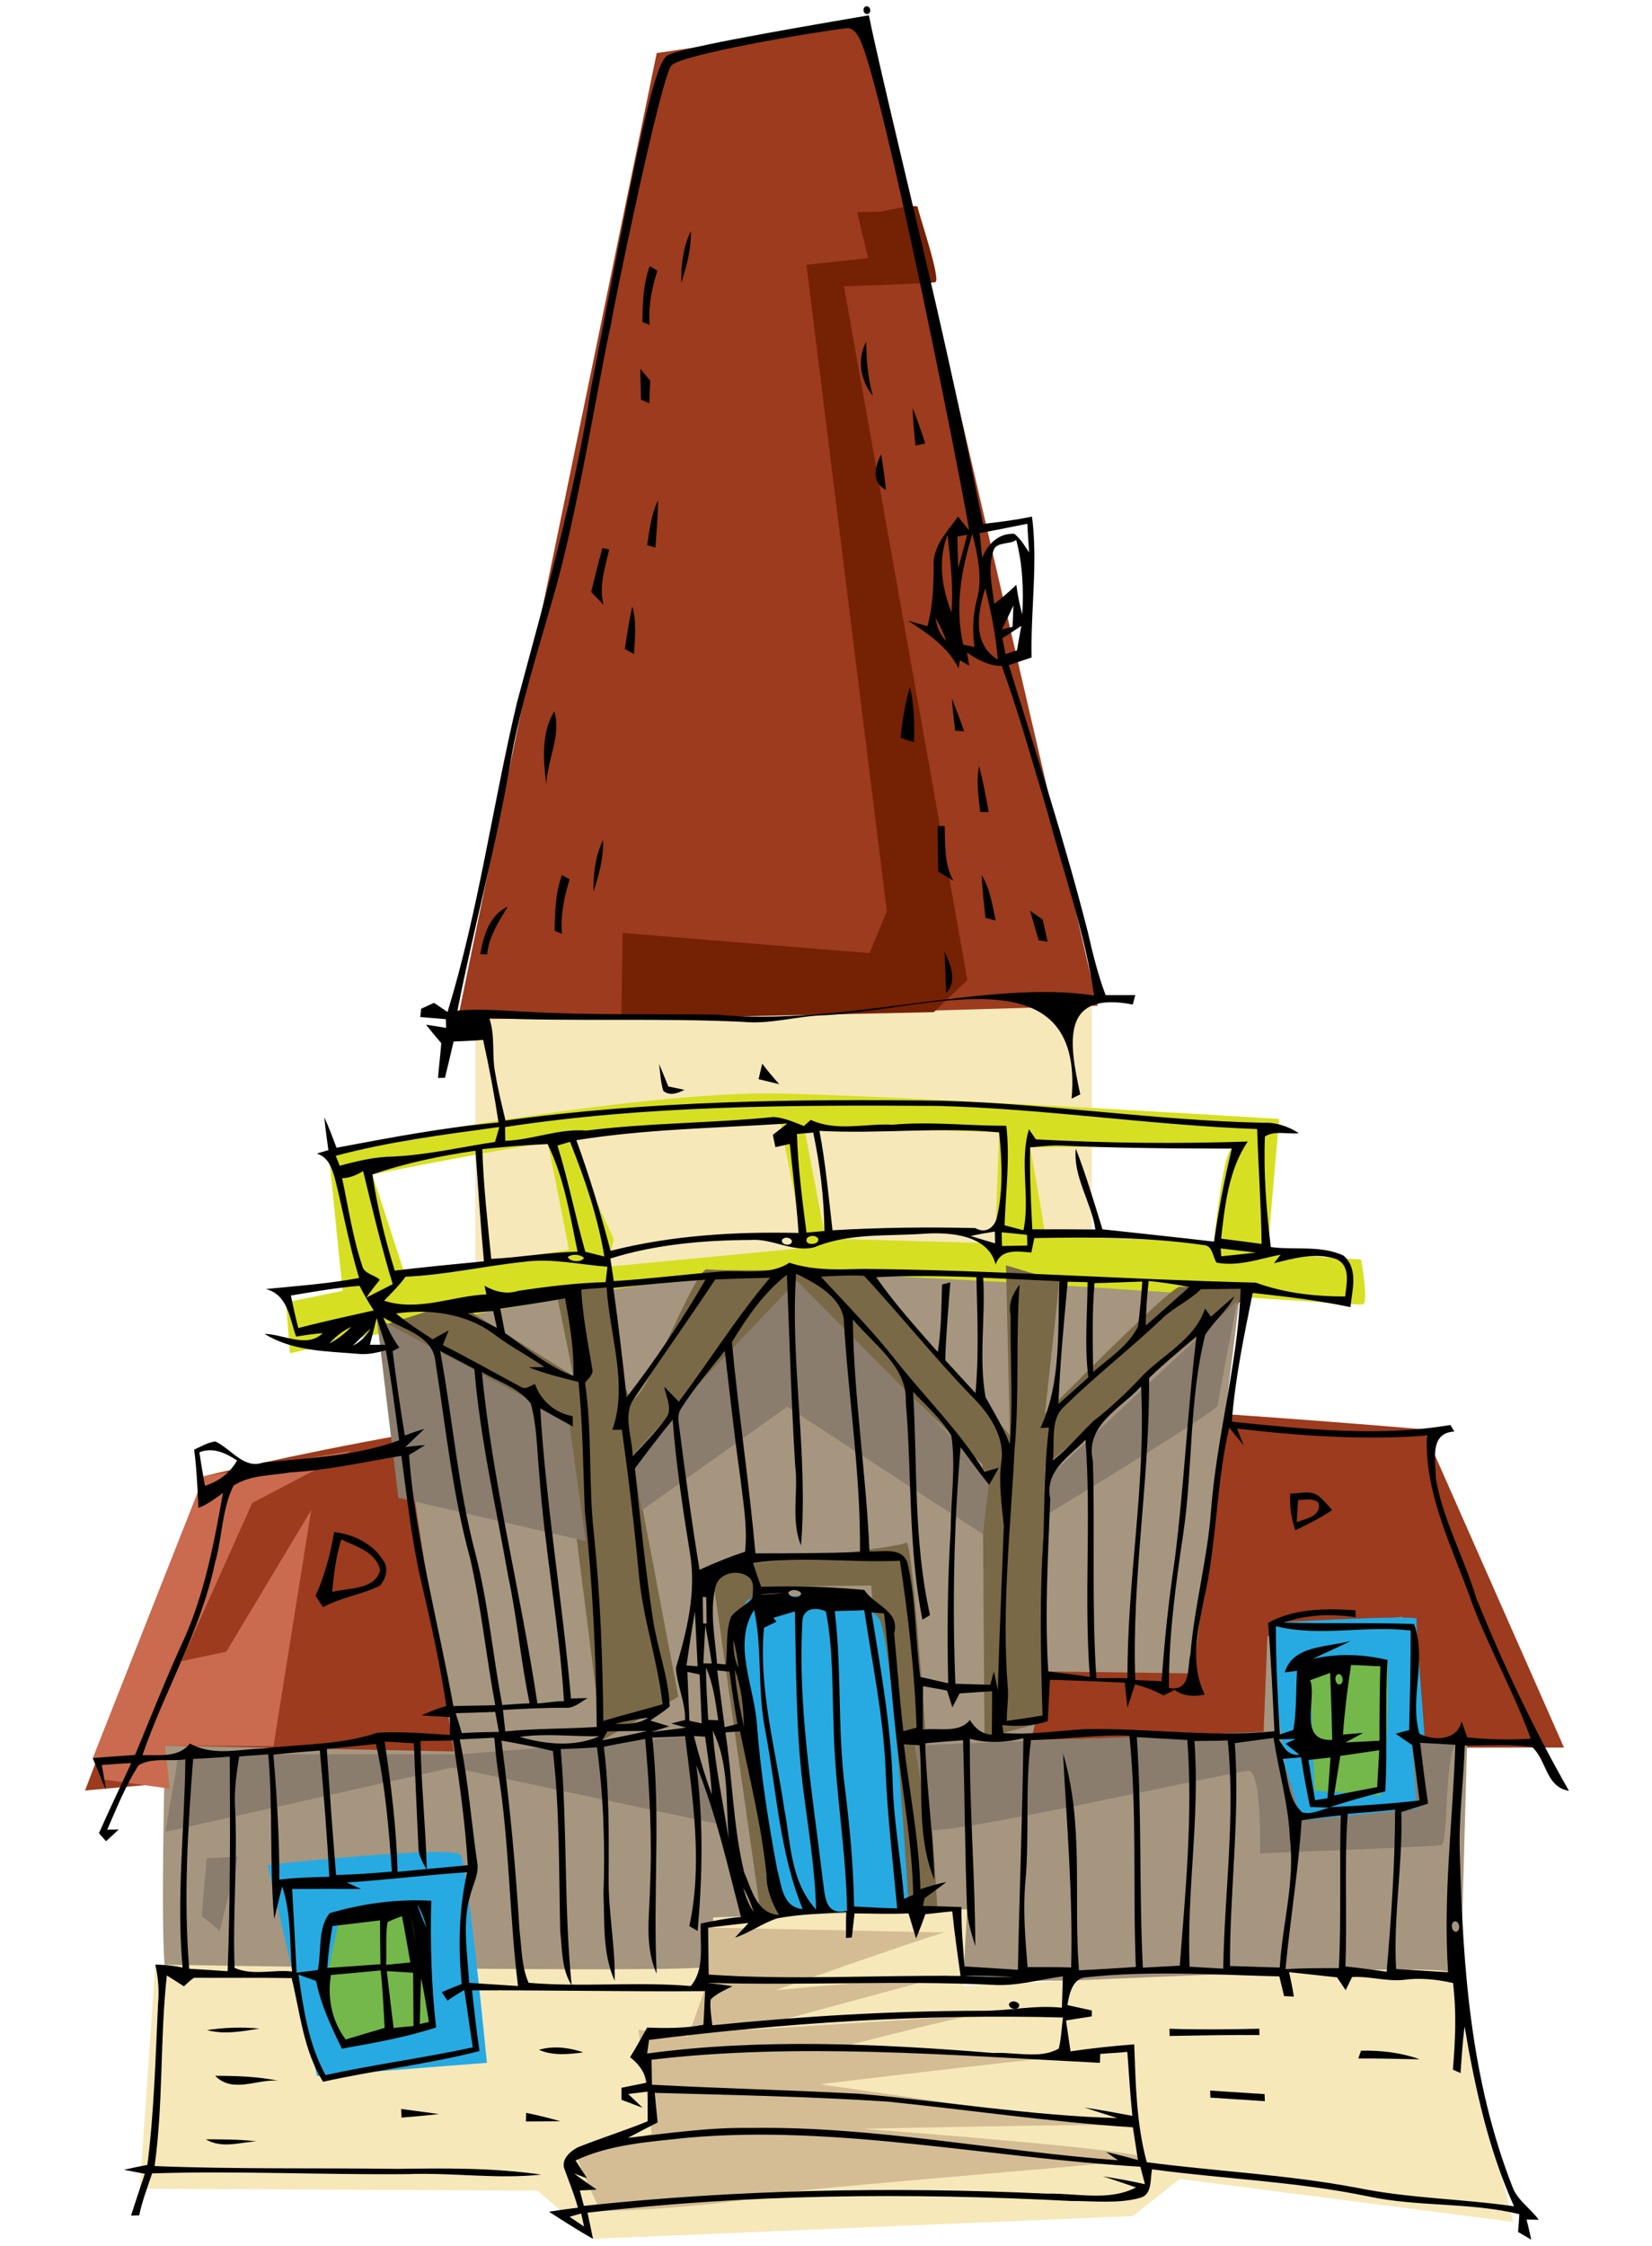 <?xml version="1.0" encoding="UTF-8" standalone="no"?>
<!-- Generator: Adobe Illustrator 15.1.0, SVG Export Plug-In . SVG Version: 6.00 Build 0)  -->

<svg
   xmlns:dc="http://purl.org/dc/elements/1.1/"
   xmlns:cc="http://creativecommons.org/ns#"
   xmlns:rdf="http://www.w3.org/1999/02/22-rdf-syntax-ns#"
   xmlns:svg="http://www.w3.org/2000/svg"
   xmlns="http://www.w3.org/2000/svg"
   xmlns:sodipodi="http://sodipodi.sourceforge.net/DTD/sodipodi-0.dtd"
   xmlns:inkscape="http://www.inkscape.org/namespaces/inkscape"
   version="1.1"
   id="Layer_1"
   x="0px"
   y="0px"
   width="736"
   height="1000"
   viewBox="0 0 736 1000"
   enable-background="new 0 0 612 792"
   xml:space="preserve"
   inkscape:version="0.48.5 r10040"
   sodipodi:docname="millBase.svg"
   inkscape:export-filename="C:\Users\narfman0\Desktop\millBase.png"
   inkscape:export-xdpi="90"
   inkscape:export-ydpi="90"><defs
   id="defs127" /><sodipodi:namedview
   pagecolor="#ffffff"
   bordercolor="#666666"
   borderopacity="1"
   objecttolerance="10"
   gridtolerance="10"
   guidetolerance="10"
   inkscape:pageopacity="0"
   inkscape:pageshadow="2"
   inkscape:window-width="1401"
   inkscape:window-height="930"
   id="namedview125"
   showgrid="false"
   inkscape:zoom="0.57"
   inkscape:cx="313.79201"
   inkscape:cy="553.22527"
   inkscape:window-x="339"
   inkscape:window-y="28"
   inkscape:window-maximized="0"
   inkscape:current-layer="g3" />
<g
   id="g3"
   transform="translate(0,208)">
	
	<rect
   x="211.749"
   y="232.865"
   width="274.685"
   height="123.443"
   id="rect7"
   style="fill:#f7e8ba" />
	<polygon
   points="299.915,440.781 217.731,441.842 271.464,181.073 328.892,172.586 390.53,438.162 "
   id="polygon9"
   style="fill:#9c3b1d"
   transform="matrix(1.65,0,0,1.65,-155.338,-483.133)" />
	<path
   d="m 37.896,589.259 53.019,-139.95 c 0,0 151.254,-37.376 262.525,-36.51 111.253,0.889 280.761,15.645 280.761,15.645 l 62.591,141.69 c 0,0 -420.732,0 -491.999,5.214 -71.268,5.201 -166.897,13.909 -166.897,13.909 z"
   id="path11"
   inkscape:connector-curvature="0"
   style="fill:#9c3b1d" />
	<path
   d="m 74.331,671.632 c -3.402,-1.541 -0.782,-102.364 -0.782,-102.364 l 128.631,2.617 -29.547,-190.369 c 0,0 119.087,-24.347 181.667,-25.207 62.583,-0.876 198.447,9.545 198.447,9.545 l -21.118,171.249 -64.594,-0.838 -7.696,30.563 103.585,-2.775 1.737,-43.468 59.986,-8.689 8.047,56.117 21.014,-2.397 -3,107.963 -438.087,0.866 -138.291,-2.812 z"
   id="path13"
   inkscape:connector-curvature="0"
   style="fill:#a69680" />
	<path
   d="m 606.393,352.825 -41.733,-2.607 5.214,-59.974 c 0,0 -153.853,-9.568 -220.791,-11.306 -66.924,-1.747 -202.768,25.195 -202.768,25.195 l 6.333,62.599 -25.219,5.201 1.749,22.62 c 0,0 149.497,-33.922 206.002,-35.64 56.499,-1.747 269.466,14.769 272.073,13.909 2.605,-0.888 -0.86,-19.998 -0.86,-19.998 z m -425.703,7.663 -14.794,-45.517 c 0,0 77.271,-15.421 78.076,-13.558 0.808,1.863 9.506,47.066 9.506,47.066 l -72.788,12.009 z m 89.927,-4.447 2.84,-12.246 -21.724,-47.461 95.618,-6.09 11.296,57.379 -88.029,8.418 z m 172.73,-10.416 -75.596,-2.153 0.46,2.391 -3.754,-2.485 3.293,0.094 -9.6,-50.096 86.976,2.833 -1.78,49.416 z m 105.448,-42.174 c -4.125,1.563 -7.922,41.412 -7.922,41.412 l -75.301,-2.462 c 0,-3.486 -6.63,-39.506 -6.63,-39.506 0,0 94.001,-0.995 89.852,0.556 z"
   id="path15"
   inkscape:connector-curvature="0"
   style="fill:#d7df23" />
	<path
   d="m 172.633,381.515 30.423,-9.582 52.388,32.736 -8.057,-39.674 c 0,0 19.625,0.159 22.422,-2.097 2.784,-2.265 5.93,54.701 12.627,51.866 6.669,-2.833 27.344,-58.672 32.754,-57.595 5.404,1.076 70.653,-0.135 70.653,-0.135 l 64.07,74.011 -1.728,-75.613 23.786,7.06 -6.4,58.994 c 0,0 55.64,-56.542 59.974,-56.489 4.325,0.051 40.79,-1.511 32.558,2.711 -8.212,4.229 -92.532,77.256 -92.532,77.256 l 1.208,113.454 -28.159,7.374 -0.86,-121.697 -79.118,-75.633 -76.786,71.961 20.364,107.115 -33.916,19.389 -17.447,-137.61 -78.225,-47.802 z"
   id="path17"
   inkscape:connector-curvature="0"
   style="fill:#7a6946" />
	<path
   d="m 339.522,648.375 -22.598,-158.217 c 0,0 83.442,-8.686 86.927,-11.293 3.485,-2.597 13.913,165.165 13.913,165.165 0,0 -13.487,4.176 -18.038,-2.265 -4.572,-6.432 -11.522,-143.779 -11.522,-143.779 l -49.111,0.571 18.52,143.512 -18.091,6.306 z"
   id="path19"
   inkscape:connector-curvature="0"
   style="fill:#7a6946" />
	<path
   d="m 62.236,766.577 6.97,-99.792 c 0,0 246.843,4.176 246.843,0.713 0,-3.477 1.751,-21.74 1.751,-21.74 l 113.056,-3.642 -1.8,34.066 c 0,0 213.99,-10.745 216.112,-5.988 2.14,4.77 29.02,111.169 29.02,111.169 l -148.639,-19.133 -20.869,16.52 -240.488,10.154 -24.63,-21.45 -177.327,-0.876 z"
   id="path21"
   inkscape:connector-curvature="0"
   style="fill:#f7e8ba" />
	
	<path
   d="m 277.421,207.444 1.737,0.132 108.195,8.824 7.767,-18.533 -35.84,-287.95 27.473,-2.99 -4.859,-20.425 10.892,-0.279 c 0,0 16.083,-3.785 16.083,-1.977 0,1.779 10.745,32.837 7.755,33.426 -2.98,0.611 -40.613,1.81 -40.613,1.81 l 54.96,308.859 -14.924,14.337 -139.214,2.988 0.589,-38.222 z"
   id="path25"
   inkscape:connector-curvature="0"
   style="fill:#752104" />
	<path
   d="m 141.255,716.385 -22.029,-94.03 c 0,0 82.701,-8.978 85.953,-4.396 3.232,4.571 11.745,92.552 11.745,92.552 l -75.669,5.874 z"
   id="path27"
   inkscape:connector-curvature="0"
   style="fill:#27aae1" />
	<path
   d="m 575.375,603.998 -10.435,-89.357 c 0,0 67.482,-3.945 66.264,-1.728 -1.203,2.224 8.085,91.085 3.679,89.603 -4.404,-1.47 -59.509,1.482 -59.509,1.482 z"
   id="path29"
   inkscape:connector-curvature="0"
   style="fill:#27aae1" />
	<path
   d="m 585.669,589.31 -2.195,-55.092 34.731,-3.064 c 0,0 0.525,61.095 -3.881,60.347 -4.429,-0.723 -28.656,-2.191 -28.656,-2.191 z"
   id="path31"
   inkscape:connector-curvature="0"
   style="fill:#74b74a" />
	<polygon
   points="209.962,712.389 186.455,719.596 181.988,702.047 185.548,685.58 206.784,680.527 "
   id="polygon33"
   style="fill:#74b74a"
   transform="matrix(1.65,0,0,1.65,-155.338,-483.133)" />
	<path
   d="m 315.056,674.89 0.416,-24.582 c 0,0 108.596,2.181 105.651,2.181 -2.929,0 -75.644,25.7 -75.644,25.7 0,0 79.324,-7.364 76.377,-6.62 -2.927,0.734 -89.612,24.253 -89.612,24.253 0,0 107.988,-6.62 102.838,-6.62 -5.14,0 -64.645,15.408 -64.645,15.408 0,0 123.4,3.168 119.736,1.957 -3.679,-1.2 -124.872,13.49 -124.872,13.49 0,0 132.216,19.097 127.811,18.356 -4.405,-0.724 -108.719,1.477 -108.719,1.477 0,0 147.48,10.902 122.585,13.9 -24.869,2.982 -168.123,14.015 -168.845,16.206 -0.741,2.204 -68.326,8.098 -70.536,5.884 -2.186,-2.211 -11.014,-24.24 -11.014,-24.24 l 33.787,-9.555 -5.864,-46.261 22.027,2.925 8.522,-23.861 z"
   id="path35"
   inkscape:connector-curvature="0"
   style="fill:#d4bd94" />
	<path
   d="m 409.674,569.11 158.11,-6.214 12.114,39.651 51.308,-5.173 -2.03,-28.337 c 0,0 23.861,-5.843 19.198,-0.145 -4.673,5.721 -3.206,43.915 -6.143,44.656 -2.939,0.734 -80.796,3.675 -80.796,3.675 0,0 0.734,-36.739 -5.15,-36.739 -5.876,0 -144.697,31.598 -143.974,25.7 0.733,-5.862 -5.141,-38.917 -5.141,-38.917 l 2.503,1.843 z"
   id="path37"
   inkscape:connector-curvature="0"
   style="fill:#8a7d6d" />
	<polygon
   points="138.801,661.09 142.365,640.168 218.042,640.168 281.499,635.229 287.491,658.867 216.265,643.729 "
   id="polygon39"
   style="fill:#8a7d6d"
   transform="matrix(1.65,0,0,1.65,-155.338,-483.133)" />
	<polygon
   points="148.598,683.801 153.496,687.805 158.398,667.766 149.937,668.217 "
   id="polygon41"
   style="fill:#8a7d6d"
   transform="matrix(1.65,0,0,1.65,-155.338,-483.133)" />
	<polygon
   points="247.768,550.166 252.302,582.641 201.698,570.938 195.862,522.385 "
   id="polygon43"
   style="fill:#8a7d6d"
   transform="matrix(1.65,0,0,1.65,-155.338,-483.133)" />
	<path
   d="m 281.86,440.422 c -3.455,1.663 73.181,-78.075 73.181,-78.075 l 85.99,86.599 -3.123,26.174 -87.221,-56.706 -64.804,46.103 -4.023,-24.095 z"
   id="path45"
   inkscape:connector-curvature="0"
   style="fill:#8a7d6d" />
	<path
   d="m 465.312,451.447 85.986,-80.39 c 0,0 -8.707,44.243 -8.707,46.725 0,2.505 -77.279,49.229 -77.279,49.229 v -15.564 z"
   id="path47"
   inkscape:connector-curvature="0"
   style="fill:#8a7d6d" />
	<path
   d="m 347.025,644.672 c 0,0 -23.135,-136.518 -13.786,-140.273 9.332,-3.75 52.336,-2.482 58.562,8.73 6.225,11.222 13.085,128.977 13.085,128.977 l -57.861,2.566 z"
   id="path49"
   inkscape:connector-curvature="0"
   style="fill:#27aae1" />
	<polygon
   points="167.992,637.969 138.72,637.818 139.951,649.439 121.464,646.887 119.198,641.178 149.244,565.115 189.015,558.301 162.253,572.33 143.129,615.027 155.242,612.469 178.18,574.24 "
   id="polygon51"
   style="fill:#ca6a4f"
   transform="matrix(1.65,0,0,1.65,-155.338,-483.133)" />
	<g
   id="g53"
   transform="matrix(1.65,0,0,1.65,-155.338,-483.133)">
		<g
   id="g55">
			<path
   d="m 328.766,170.878 c 2.147,11.236 13.152,56.289 18.523,79.867 7.564,33.204 9.892,46.213 12.303,57.385 5.033,-0.595 8.263,-0.97 13.214,-1.96 1.617,12.724 -0.402,25.285 -0.113,38.003 -2.055,0.702 -4.1,1.386 -6.168,2.056 7.402,23.806 15.145,47.694 21.35,72.052 1.316,5.709 2.701,11.451 4.801,17.018 2.627,-0.027 5.354,0.043 8.01,-0.027 -0.225,0.848 -0.451,1.699 -0.676,2.553 -19.438,-3.718 -17.298,10.031 -14.177,24.244 -0.785,0.377 -1.568,0.766 -2.346,1.148 3.567,-40.079 -39.775,-23.804 -66.52,-22.498 -7.53,0.146 -14.761,2.545 -22.366,1.775 -22.907,-1.066 -45.641,-0.014 -68.359,-1.016 1.745,4.977 0.58,10.174 1.695,15.25 0.677,4.154 1.736,8.279 2.698,12.422 38.687,-5.309 78.289,-5.904 118.127,-5.346 28.689,0.797 57.541,5.346 86.523,5.936 3.385,-0.164 6.684,0.959 9.566,2.807 -3.035,0.346 -6.596,-0.801 -9.164,0.91 -0.402,9.879 0.4,19.869 1.586,29.824 6.436,0.871 13.395,-0.564 19.613,2.281 4.197,3.66 2.305,9.457 1.893,13.934 -8.758,-1.855 -17.588,-2.871 -26.389,-3.836 -2.314,11.457 -4.74,22.922 -5.643,34.744 19.619,2.006 39.709,4.174 59.027,0.891 0.344,0.574 0.701,1.164 1.059,1.766 -6.883,0.385 -5.002,7.924 -5.016,12.523 1.869,11.189 7.674,21.52 10.951,32.477 7.178,17.668 15.389,35.119 25.016,51.961 -6.293,-1.016 -5.992,-8.262 -9.953,-11.842 -6.105,-0.781 -12.154,-0.361 -18.184,-0.375 -0.344,10.1 -1.754,20.133 -1.297,30.357 0.814,29.416 2.871,59.885 14.184,88.76 1.348,3.635 4.883,5.779 7.09,8.869 -1.104,-0.037 -2.199,-0.063 -3.291,-0.08 0.438,1.805 0.896,3.615 1.271,5.439 -1.203,-0.707 -2.369,-1.385 -3.561,-2.086 0.145,-1.592 0.24,-3.203 0.34,-4.809 -13.715,-3.283 -27.461,-1.881 -41.119,-4.852 -19.367,-3.975 -38.779,-4.643 -58.066,-7.246 -0.525,2.715 0.113,6.678 -3.07,7.668 -5.98,1.711 -12.6,0.863 -18.822,0.883 -44.104,-2.289 -87.86,-1.85 -130.533,3.164 0.508,2.34 1.013,4.695 1.486,7.059 -4.044,-2.293 -7.983,-4.814 -11.885,-7.334 2.592,-0.383 5.19,-0.777 7.807,-1.07 -0.928,-3.492 -2.339,-6.865 -3.561,-10.268 -1.134,-2.766 1.467,-4.916 3.479,-6.012 6.226,-2.506 12.701,-4.486 18.914,-7.053 -0.035,-2.77 0.021,-5.303 0.04,-8.008 -1.77,0.213 -3.538,0.438 -5.299,0.65 1.303,1.217 2.607,2.443 3.879,3.709 -1.89,-0.721 -3.783,-1.439 -5.672,-2.143 -0.01,-1.09 -0.01,-2.174 0,-3.246 2.24,-0.457 4.497,-0.922 6.756,-1.359 -0.458,-2.928 -2.209,-5.178 -4.45,-6.889 1.63,-2.59 3.09,-5.305 4.598,-7.98 5.111,0.156 10.245,0.221 15.209,-0.777 0.173,-3.02 0.326,-6.055 0.449,-9.074 -21.03,0.174 -42.028,-0.289 -62.923,-0.213 0.596,5.445 1.201,10.93 2.015,16.389 -13.915,3.549 -28.278,5.178 -42.24,8.281 -5.331,-8.494 -6.171,-18.566 -8.487,-27.975 -8.813,-0.156 -17.581,-0.025 -26.354,-0.088 -1.003,0.646 -1.843,1.512 -2.73,2.313 -1.532,-0.99 -3.056,-1.986 -4.613,-2.928 -1.874,16.994 -0.922,34.42 -3.31,51.424 21.863,0.895 43.732,0.469 65.723,0.758 12.84,-0.188 25.744,-0.295 38.696,1.549 -11.869,1.279 -23.991,-0.57 -35.9,-0.133 -23.125,0.24 -46.299,-0.951 -69.19,-0.186 -1.238,3.734 -2.664,7.42 -3.488,11.318 -0.555,0.02 -1.646,0.051 -2.185,0.07 1.175,-3.785 2.464,-7.527 3.71,-11.283 -1.41,-0.27 -4.224,-0.814 -5.635,-1.086 2.103,-0.463 4.206,-0.938 6.328,-1.303 1.834,-14.422 2.185,-29.051 2.884,-43.568 0.329,-3.504 0.05,-7.025 -0.74,-10.498 2.454,0.049 4.915,0.281 7.359,0.789 -1.717,-18.918 0.564,-37.508 0.752,-56.18 -4.124,0.65 -8.951,-0.621 -12.636,1.604 -3.473,5.396 -5.886,11.465 -8.468,17.387 1.043,-0.025 2.071,-0.037 3.105,-0.055 -1.141,1.053 -2.281,2.104 -3.416,3.164 -0.642,-0.727 -1.278,-1.453 -1.915,-2.168 2.796,-6.363 5.811,-12.605 8.697,-18.91 -2.648,0.063 -5.281,0.35 -7.932,0.502 0.386,2.242 0.799,4.498 1.159,6.768 -1.307,-2.846 -2.397,-5.766 -3.594,-8.643 3.804,-0.303 7.603,-0.578 11.411,-0.828 4.394,-10.543 8.56,-21.186 13.335,-31.516 5.488,-12.342 8.045,-25.83 10.412,-39.205 -2.106,1.498 -4.168,3.146 -6.638,4.023 -0.234,-5.246 -0.463,-10.48 -1.146,-15.701 1.858,-0.828 3.65,-1.938 5.712,-2.213 4.36,2.037 7.72,7.627 13.091,5.678 12.276,-1.223 24.903,-1.717 36.542,-5.973 -1.068,-8.129 -2.103,-16.248 -3.594,-24.301 -2.454,0.645 -4.974,1.271 -7.572,0.951 -8.472,-0.701 -17.561,-0.682 -25.188,-5.377 5.215,0.082 11.451,3.98 15.714,-0.193 -2.404,0.174 -4.783,0.533 -7.165,0.926 -1.777,-4.781 -2.144,-11.32 -8.199,-12.83 8.419,-0.846 16.89,-1.436 25.195,-2.988 -2.698,-8.883 -4.303,-17.959 -6.538,-26.91 -0.799,-2.676 -1.711,-5.689 -4.858,-6.65 1.035,-0.326 2.063,-0.645 3.106,-0.939 -0.408,-2.965 -0.831,-5.924 -1.11,-8.877 1.263,2.684 2.244,5.461 3.31,8.23 14.454,-2.727 28.946,-5.49 43.732,-6.818 -1.123,-7.479 -2.511,-14.912 -4.156,-22.289 -2.648,0.244 -5.315,0.313 -7.974,0.449 -0.739,3.26 -1.532,6.514 -2.322,9.779 -0.473,0 -1.419,0.018 -1.89,0.045 0.261,-3.141 0.658,-6.268 0.887,-9.396 -1.42,-1.637 -2.786,-3.299 -4.124,-4.982 1.808,0.27 3.625,0.564 5.443,0.857 -0.022,-0.588 -0.063,-1.762 -0.088,-2.35 -2.3,-0.207 -4.607,-0.396 -6.904,-0.576 0.065,-0.564 0.188,-1.674 0.234,-2.227 1.16,-0.551 2.308,-1.078 3.473,-1.598 1.223,0.814 2.439,1.629 3.66,2.469 8.371,-27.283 12.164,-55.791 18.723,-83.389 7.412,-27.812 15.584,-55.806 19.896,-84.238 11.068,-57.125 16.566,-87.641 20.661,-90.45 2.787,-1.912 28.196,-6.405 54.5,-10.89 z m -69.627,83.337 c -2.886,11.979 -8.886,51.091 -15.954,74.828 -4.021,14.103 -8.502,28.1 -11.088,42.666 -3.789,22.779 -9.976,45.036 -14.435,67.782 6.425,-0.619 12.912,0.057 19.393,0.332 16.88,0.947 33.763,0.471 50.728,0.734 32.892,3.39 74.208,-9.687 101.779,-5.133 -2.443,-16.873 -8.248,-33.107 -12.586,-49.524 -3.986,-13.213 -7.635,-26.476 -12.336,-39.426 -3.484,-0.05 -6.617,-1.667 -9.407,-3.667 0.206,1.178 0.401,2.37 0.614,3.585 -0.847,-0.489 -1.686,-0.978 -2.526,-1.467 -0.101,0.552 -0.288,1.643 -0.369,2.181 -2.84,-5.792 -8.3,-9.42 -13.583,-12.831 1.729,0.482 3.447,0.978 5.178,1.46 1.453,-5.108 1.641,-10.474 1.717,-15.789 -0.539,-5.61 3.609,-9.628 6.544,-13.79 0.99,1.229 1.987,2.47 3.015,3.699 -1.205,-8.548 -23.122,-119.563 -29.54,-132.552 -0.877,-1.775 -2.066,-3.127 -3.531,-2.95 -10.694,1.292 -44.689,7.187 -47.293,10.03 -2.924,3.192 -16.098,67.271 -16.32,69.832 z M 358.652,310.608 c 0.276,2.25 0.413,4.369 0.714,6.675 1.373,-3.598 4.383,-6.725 8.662,-6.481 1.711,1.335 2.797,3.259 4,5.04 -0.164,-2.564 -0.389,-5.228 -0.488,-7.747 -4.301,0.845 -8.576,1.742 -12.888,2.513 z m -6.005,0.928 c 0.051,2.82 0.1,5.584 0.227,8.449 0.87,-2.965 1.641,-5.955 2.438,-8.938 -0.659,0.131 -1.988,0.376 -2.665,0.489 z m 1.592,29.183 c 1.004,0.194 2.02,0.396 3.034,0.615 -0.577,-4.187 -0.464,-8.412 0.538,-12.417 1.73,-5.91 0.389,-12.147 -1.115,-18.083 -2.945,9.496 -4.832,19.769 -2.457,29.885 z m -3.189,-8.706 c 0.576,-6.958 -0.295,-14.021 -1.054,-20.967 -2.632,6.714 -1.624,14.135 1.054,20.967 z m 11.439,-16.942 c -1.725,4.695 -0.502,9.741 0.125,14.623 2.08,-1.604 4.074,-3.291 5.955,-5.133 0.35,2.683 0.852,5.353 1.615,7.992 0.352,-6.701 0.107,-13.521 -1.66,-20.12 -1.466,1.321 -5.101,0.425 -6.035,2.638 z m 1.065,29.666 c -0.488,-6.5 -1.83,-12.906 -3.373,-19.25 -1.967,6.225 -3.703,15 3.373,19.25 z m 1.129,-8.161 c 0.951,-0.225 1.91,-0.458 2.863,-0.677 0.068,-1.435 0.17,-4.318 0.232,-5.76 -1.002,2.156 -2.017,4.319 -3.095,6.437 z m -17.927,-3.027 c 0.301,2.313 1.241,4.469 2.89,6.211 -0.747,-2.156 -1.687,-4.243 -2.89,-6.211 z m 18.04,5.441 c 0.275,1.435 0.557,2.858 0.852,4.306 1.033,-0.351 2.063,-0.714 3.096,-1.053 0.383,-2.213 0.783,-4.394 1.16,-6.594 -1.686,1.122 -3.391,2.25 -5.108,3.341 z M 230.512,470.895 c 0.009,1.234 0.035,2.469 0.056,3.717 7.453,-0.246 14.332,-3.373 21.938,-2.766 16.702,-2.105 33.728,-1.961 50.571,-3.672 2.795,0.219 5.493,1.402 8.127,2.438 0.611,-0.545 1.237,-1.107 1.852,-1.654 7.057,3.26 14.826,0.902 22.116,1.305 10.16,-0.928 20.446,0.301 30.694,0.293 1.029,9.008 -0.188,17.896 -0.469,26.846 1.691,0.445 3.396,0.885 5.102,1.355 1.844,-8.902 -1.18,-18.453 1.473,-27.268 0.633,0.891 1.248,1.813 1.875,2.727 19.041,1.035 38.141,1.23 57.207,0.584 -5.152,7.596 -6.154,17.111 -7.201,26.207 3.635,0.439 7.295,0.941 10.943,1.43 -0.125,-10.344 -0.891,-20.691 -1.203,-31.002 -29.033,-1.053 -57.891,-5.572 -86.611,-6.244 -39.26,-0.263 -78.402,-0.134 -116.47,5.704 z m 19.256,3.546 c 3.579,9.791 6.583,19.775 9.235,29.861 16.366,-4.174 33.574,-5.221 50.759,-4.826 -0.538,-8.043 -1.526,-16.027 -2.366,-24.02 -1.295,0.287 -2.582,0.582 -3.88,0.865 -0.235,-1.123 -0.47,-2.227 -0.692,-3.322 1.304,-1.021 2.627,-2.031 3.914,-3.064 -19.084,1.247 -38.258,1.485 -56.97,4.506 z m 65.634,-2.525 c 1.696,8.893 2.485,17.857 3.529,26.84 12.769,-0.76 25.618,-0.902 38.542,-0.602 2.972,1.711 5.164,-0.346 5.791,-2.639 1.793,-7.516 1.461,-15.434 0.652,-23.188 -16.296,-1.528 -32.354,0.491 -48.514,-0.411 z m 65.081,3.967 c -2.764,-0.082 -5.479,0.27 -8.191,0.496 -0.133,7.346 0.199,14.717 0.588,22.119 5.666,-0.023 11.334,-0.02 17.037,0.037 -1.104,-7.352 -6.105,-14.404 -5.289,-21.818 2.758,7.139 4.945,14.461 7.193,21.77 10.018,1.104 20.072,2.143 30.125,3.328 1.203,-8.469 2.809,-16.85 4.801,-25.098 -15.443,-0.031 -30.863,-0.125 -46.264,-0.834 z m -71.154,-3.121 c 0.27,8.875 1.426,17.744 2.582,26.619 1.608,-0.137 3.223,-0.281 4.836,-0.432 -0.097,-8.9 -1.176,-17.775 -3.024,-26.564 -1.466,0.113 -2.937,0.238 -4.394,0.377 z m -124.53,5.892 c 0.361,0.895 0.718,1.791 1.075,2.689 4.679,-1.268 9.417,-2.426 14.363,-2.482 9.326,-0.434 18.375,-2.553 27.56,-3.957 0.408,-1.334 0.799,-2.67 1.167,-4.018 -14.868,2.034 -29.777,3.913 -44.165,7.768 z m 59.866,-2.771 c 2.958,9.439 4.807,19.148 7.522,28.664 1.288,0.314 3.855,0.959 5.143,1.285 -1.758,-10.617 -5.23,-20.936 -9.293,-30.939 -1.125,0.326 -2.24,0.658 -3.372,0.99 z m -20.284,0.971 c 0.286,9.854 1.427,19.727 2.407,29.617 7.791,-0.389 15.463,-1.779 23.305,-1.941 -2.047,-9.805 -3.61,-19.889 -8.086,-29.047 -5.904,0.269 -11.78,0.757 -17.626,1.371 z m -29.693,6.845 c 1.328,8.75 3.4,17.387 6.039,25.938 7.998,-0.959 16.027,-1.736 24.082,-2.508 -0.916,-9.973 -1.567,-19.926 -2.276,-29.854 -9.48,1.397 -18.88,3.303 -27.845,6.424 z m -8.168,1.004 c 1.702,7.908 2.836,15.926 5.453,23.688 0.52,2.193 3.391,2.369 4.727,3.734 -1.27,1.535 -2.492,3.127 -3.636,4.795 2.372,-1.223 4.744,-2.426 7.117,-3.629 -3.081,-10.092 -5.503,-20.326 -7.995,-30.512 -1.721,1.047 -3.58,1.873 -5.666,1.924 z m 169.713,15.588 c 2.193,0.682 4.393,1.354 6.605,1.986 -0.023,-0.795 -0.063,-2.381 -0.074,-3.178 -2.195,0.339 -4.375,0.727 -6.531,1.192 z m 8.379,-0.996 c 0.02,1.24 0.045,2.463 0.082,3.703 2.27,-0.049 4.551,-0.1 6.838,-0.131 -0.023,-0.977 -0.057,-1.924 -0.08,-2.891 -2.295,-0.249 -4.564,-0.468 -6.84,-0.681 z m 8.809,1.56 c -0.252,1.291 -0.527,2.594 -0.797,3.898 -3.906,-0.332 -8.205,-1.021 -9.646,3.221 -2.031,-8.061 -12.437,-8.68 -18.736,-8.33 -10.092,0.777 -20.79,-0.25 -30.105,3.654 -5.76,1.574 -11.426,-2.387 -17.262,-1.938 -12.871,0.076 -25.84,1.217 -37.931,5.016 0.295,2.029 0.604,4.055 0.932,6.092 9.552,-0.57 19.017,-1.828 28.569,-2.543 6.221,-0.541 13.457,1.158 18.828,-2.414 6.751,2.207 13.844,1.836 20.717,1.68 34.813,0.295 70.025,2.852 105.215,3.686 7.797,2.846 16.078,3.742 24.162,3.742 0.297,-3.291 1.662,-8.285 -2.463,-10.117 -5.59,-1.844 -11.457,-0.182 -16.771,1.141 0.588,-0.777 1.189,-1.541 1.791,-2.307 -5.652,1.072 -11.338,3.279 -17.313,2.145 -1.016,-1.561 -1.053,-4.57 -3.359,-4.721 -15.319,-2.213 -30.638,-2.176 -45.831,-1.905 z m 50.312,2.795 c 0.043,0.533 0.119,1.592 0.168,2.125 3.115,-0.32 6.244,-0.645 9.365,-1.004 -2.374,-0.275 -7.144,-0.839 -9.533,-1.121 z m -111.699,-2.757 c -1.025,2.117 3.654,2.006 2.992,0.023 -0.757,-0.914 -2.3,-0.807 -2.992,-0.023 z m -6.758,0.507 c -0.269,1.561 2.984,1.711 2.668,0.117 -0.539,-0.97 -2.169,-1.033 -2.668,-0.117 z m -57.816,4.545 c 0.455,1.398 3.911,1.547 4.353,0.199 -1.189,-0.945 -3.196,-1.046 -4.353,-0.199 z m 142.219,7.071 c -0.695,7.922 -0.477,15.951 -0.375,23.969 4.311,-3.748 9.502,-7.014 12.109,-12.248 0.514,-4.051 0.883,-8.086 1.166,-12.154 -4.301,0.144 -8.6,0.351 -12.9,0.433 z m 14.623,-0.59 c -0.432,3.986 -0.758,7.99 -0.783,12.047 3.938,-3.459 7.836,-6.951 11.76,-10.424 -3.637,-0.701 -7.309,-1.24 -10.977,-1.623 z m -168.679,-5.158 c -10.712,1.123 -21.186,3.547 -31.97,4.018 -1.72,2.355 -3.789,4.393 -5.804,6.475 9.292,3.01 18.431,-1.297 27.632,-1.705 -0.168,-0.783 -0.348,-1.566 -0.51,-2.332 2.801,1.611 5.973,2.395 9.079,1.381 7.811,-1.168 15.642,-2.139 23.615,-2.357 0.173,-1.385 0.335,-2.771 0.489,-4.156 -7.53,-0.567 -15.072,-2.36 -22.531,-1.324 z m 95.099,4.154 c 5.015,7.109 10.744,13.727 16.643,20.203 0.945,-5.998 0.959,-12.148 1.146,-18.227 0.559,-0.158 1.654,-0.453 2.219,-0.59 -0.489,6.977 -1.166,13.959 -1.359,20.996 2.727,2.941 5.421,5.938 8.166,8.883 0.953,-10.354 0.502,-20.854 0.251,-31.277 -9.064,-0.312 -18.102,-0.482 -27.066,0.012 z m 28.896,0.133 c 0.676,10.736 -1.254,21.469 0.633,32.23 2.299,4.174 4.869,8.268 6.549,12.73 0.928,-11.564 0.096,-23.262 0.232,-34.844 -0.732,-3.229 0.684,-5.949 2.414,-8.293 -1.066,14.705 -0.031,29.672 -1.342,44.428 -1.078,21.436 -3.566,42.922 -1.818,64.773 0.176,2.896 -0.326,5.629 -0.301,8.574 3.197,-0.457 6.457,-0.896 9.652,-1.479 -0.477,-16.26 -0.84,-32.469 0.27,-48.49 0.264,-9.785 0.244,-19.563 1.475,-29.203 -0.777,0.043 -1.543,0.096 -2.32,0.133 5.674,-12.129 4.65,-26.314 5.127,-39.615 -6.864,-0.323 -13.739,-0.649 -20.571,-0.944 z m 22.815,1.084 c -1.027,10.945 -2.055,21.926 -2.512,33.008 2.727,-2.377 5.383,-4.814 8.104,-7.189 -1.135,-8.6 -0.252,-17.18 -0.227,-25.693 -1.342,-0.038 -4.029,-0.087 -5.365,-0.126 z m 35.986,2.011 c -2.959,2.951 -6.871,4.684 -9.973,7.447 -8.689,8.318 -18.248,15.689 -26.822,24.1 -4.129,3.504 -2.537,9.848 -3.221,14.705 4.004,-3.127 7.252,-7.059 10.875,-10.58 4.813,-3.736 9.244,-7.893 13.375,-12.348 5.793,-5.854 14.109,-9.848 16.873,-18.104 0.527,0.734 1.066,1.467 1.605,2.213 2.107,-1.881 4.199,-3.773 6.355,-5.572 -2.018,3.975 -5.615,6.764 -7.936,10.531 -4.35,17.33 -3.297,35.828 -5.916,53.629 -2.031,13.701 -3.949,27.492 -3.861,41.588 6.105,1.098 4.914,-5.697 5.791,-9.051 1.086,-13.182 4.639,-25.805 5.584,-38.969 1.563,-20.193 7.24,-39.5 7.992,-59.703 -3.571,0.066 -7.149,0.077 -10.721,0.114 z m -102.643,-3.39 c 6.929,7.502 14.149,14.807 20.498,22.91 7.848,9.922 17.037,18.873 23.707,29.773 1.291,-0.363 2.557,-0.746 3.848,-1.117 -0.826,1.568 -1.711,3.098 -2.607,4.633 -2.707,-3.311 -5.151,-6.795 -7.703,-10.186 -1.812,21.061 -2.264,42.396 -1.41,63.854 2.357,0.074 7.058,0.213 9.42,0.287 0.32,-1.215 0.633,-2.426 0.961,-3.617 0.287,1.26 0.838,3.793 1.096,5.059 0.357,-14.836 1.084,-29.609 1.6,-44.346 -0.564,-5.678 -1.43,-11.377 -0.715,-16.986 1.178,-6.857 -3.146,-13.256 -7.949,-17.996 -10.16,-10.48 -19.217,-21.875 -29.059,-32.48 -3.917,-0.228 -7.798,0.024 -11.687,0.212 z m -24.007,17.689 c 1.762,18.947 4.658,37.92 6.354,57 9.396,-0.012 18.814,-0.037 28.225,-0.363 0.227,-21.055 -3.209,-42.059 -4.388,-62.98 -1.04,-6.174 -7.823,-9.68 -12.868,-12.143 -1.621,24.24 3.351,48.953 1.328,73.361 -2.795,-6.963 -0.667,-14.328 -1.553,-21.424 -1.07,-17.279 -1.553,-34.486 -2.252,-51.637 -6.261,4.841 -10.768,11.454 -14.846,18.186 z m -4.497,-16.929 c -7.174,10.816 -14.7,21.379 -21.954,32.16 -3.128,4.426 -0.398,10.461 -0.351,15.551 3.13,-3.246 6.286,-6.506 8.919,-10.191 2.021,-2.445 0.097,-5.785 -0.392,-8.576 1.319,1.33 2.627,2.689 3.921,4.063 8.354,-11.068 15.642,-22.908 24.649,-33.465 -4.956,0.098 -9.869,0.268 -14.792,0.458 z m -27.513,2.273 c 1.363,9.816 2.519,19.664 3.579,29.535 7.819,-10.053 14.886,-20.734 21.323,-31.752 -8.33,0.613 -16.629,1.371 -24.902,2.217 z m -8.672,0.496 c 0.391,7.07 1.751,14.072 2.933,21.117 0.564,1.742 -1.075,2.826 -1.915,4.029 2.037,13.633 0.856,27.342 2.438,41.068 1.696,16.66 2.331,33.391 2.51,50.15 5.3,-1.598 10.687,-2.926 16.002,-4.494 -1.338,-11.746 -5.309,-23.135 -6.394,-34.844 -1.228,-13.125 -2.761,-26.213 -4.613,-39.238 -0.862,0.014 -1.718,0.014 -2.567,0.025 4.368,-12.211 -0.806,-25.744 -1.533,-38.422 -2.273,0.277 -4.643,0.258 -6.861,0.609 z m -78.41,1.572 c 0.605,2.922 1.266,5.873 2,8.783 6.741,-1.77 13.58,-3.223 20.402,-4.771 -1.482,-2.1 -2.673,-4.367 -3.854,-6.631 -6.263,0.514 -12.399,1.586 -18.548,2.619 z m 56.547,3.575 c 0.458,2.219 0.833,4.268 1.271,6.555 5.937,4.162 11.634,9.047 18.463,11.572 0.245,-7.021 -0.978,-14.021 -2.231,-20.949 -5.813,1.06 -11.664,1.894 -17.503,2.822 z m 95.193,2.851 c 0.244,20.785 3.629,41.67 4.487,62.617 3.196,0.258 8.938,-1.367 10.298,3.215 2.288,10.092 2.101,20.441 3.41,30.658 2.514,0.576 5.027,1.135 7.547,1.717 -0.276,-13.896 -0.188,-27.729 0.683,-41.457 0.038,-8.443 1.417,-16.816 0.188,-25.285 -2.658,-4.551 -6.757,-8.111 -10.342,-11.902 1.203,19.969 0.074,40.26 4.575,60.254 -0.514,0.314 -1.535,0.939 -2.056,1.24 -3.874,-19.58 -2.834,-39.313 -4.494,-58.836 0.472,-9.408 -8.806,-15.553 -14.296,-22.221 z m 79.979,15.869 c 0.238,27.203 -4.727,53.924 -3.711,81.467 2.357,0.105 4.727,0.213 7.109,0.332 0.764,-10.943 1.904,-21.813 3.516,-32.568 2.576,-20.139 3.453,-40.498 5.904,-60.537 -4.369,3.654 -8.768,7.308 -12.818,11.306 z m -203.31,-17.455 c 3.112,2.588 6.521,4.764 9.904,6.982 1.409,-0.846 2.845,-1.656 4.302,-2.414 -0.514,1.322 -1.043,2.639 -1.573,3.955 7.127,3.586 14.063,7.553 21.121,11.322 1.313,0.832 2.551,-0.445 3.757,-0.785 1.633,4.633 5.544,7.803 10.173,8.668 0.025,0.922 0.05,1.844 0.05,2.771 -2.953,-1.604 -5.876,-3.26 -8.803,-4.902 1.542,26.037 6.007,52.057 8.298,78.307 1.508,-0.031 3.016,-0.082 4.522,-0.117 -1.906,1.014 -3.65,2.807 -6.023,2.631 -5.648,-0.043 -11.264,0.256 -16.865,0.582 0.194,1.906 0.398,3.838 0.626,5.785 8.168,-0.82 16.466,-0.664 24.7,-1.203 -0.204,-19.424 -1.11,-38.836 -3.213,-58.146 -0.489,-11.678 -0.514,-23.33 -1.72,-34.957 -4.516,-1.154 -9.063,-2.189 -13.408,-3.963 1.402,-0.037 2.796,-0.049 4.197,-0.049 -4.45,-3.098 -9.251,-5.578 -13.57,-8.852 -7.636,-5.742 -17.63,-6.869 -26.475,-5.615 z m 19.319,-0.037 c 2.642,1.297 5.291,2.576 7.907,3.936 -0.335,-1.516 -0.661,-3.027 -0.994,-4.543 -2.325,0.142 -4.613,0.406 -6.913,0.607 z m -24.543,1.221 c -0.611,2.332 -1.191,4.871 -1.843,7.254 l 4.166,0.012 c -0.774,-2.426 -1.567,-4.84 -2.323,-7.266 z m 1.808,-0.094 c 1.068,2.857 2.46,5.615 4.303,8.111 -0.618,0.313 -1.223,0.652 -1.818,0.984 0.956,7.578 2.022,15.182 3.303,22.766 1.718,-0.684 3.463,-1.285 5.249,-1.773 -1.688,1.635 -3.431,3.227 -5.121,4.881 1.796,-0.219 3.579,-0.418 5.382,-0.568 -1.442,0.928 -2.918,1.818 -4.385,2.707 1.736,22.74 7.882,45.066 11.981,67.756 3.767,-0.123 7.54,-0.123 11.308,-0.23 -2.474,-13.213 -3.793,-26.533 -6.776,-39.602 -4.848,-17.582 -6.594,-35.559 -9.416,-53.285 -0.674,-6.964 -9.045,-8.657 -14.01,-11.747 z m -14.591,7.016 c 2.209,-1.154 4.206,-2.672 5.885,-4.496 -2.24,1.091 -4.237,2.607 -5.885,4.496 z m 11.129,-4.032 c -1.624,1.492 -3.212,3.033 -4.779,4.6 2.071,-0.99 3.635,-2.645 4.779,-4.6 z m 83.803,21.637 c -0.701,1.072 -0.806,2.402 -0.626,3.697 1.687,13.227 3.462,26.496 5.641,39.771 4.008,-1.83 8.077,-3.51 12.292,-4.877 0.732,-6.701 -0.547,-13.539 -1.314,-20.258 -1.623,-11.32 -2.811,-22.652 -4.164,-33.947 -4.069,5.097 -8.306,10.093 -11.829,15.614 z M 212.98,531.299 c 3.391,18.178 4.767,36.682 9.562,54.803 3.463,13.404 4.614,27.152 7.221,40.766 2.461,-0.15 4.898,-0.4 7.384,-0.457 -2.41,-11.479 -3.373,-23.086 -5.827,-34.5 -3.262,-18.623 -7.58,-37.088 -9.082,-55.748 -3.087,-1.655 -6.177,-3.235 -9.258,-4.864 z m 176.259,29.709 c 0.59,19.5 -0.363,38.957 0.941,58.633 2.814,0 5.578,-0.057 8.406,0 -0.158,-26.539 5.039,-52.346 3.652,-78.77 -5.239,5.822 -15.235,10.379 -12.999,20.137 z M 224.26,537.002 c 2.845,29.836 10.483,59.404 14.99,89.445 2.413,-0.15 4.738,-0.627 7.183,-0.627 -1.289,-20.709 -5.307,-41.23 -6.716,-61.785 -0.606,-6.197 -0.589,-12.459 -2.244,-18.521 -3.285,-4.254 -8.729,-5.91 -13.213,-8.512 z m 203.905,15.264 c 0.602,1.498 1.189,3.008 1.773,4.531 -1.322,-1.592 -2.613,-3.172 -3.898,-4.771 -3.555,15.201 -3.316,31.279 -6.875,46.547 -1.605,8.238 -3.826,17.074 0.275,25.486 -2.74,0.541 -5.629,0.57 -8.111,-1.26 -1.016,0.477 -2.031,0.984 -3.047,1.498 -2.383,-1.391 -5.059,-2.324 -7.672,-3.002 -0.67,2.082 -1.348,4.174 -2.043,6.268 -0.176,-1.674 -0.539,-5.051 -0.727,-6.732 -6.744,-0.305 -13.477,-0.602 -20.203,-0.781 -0.213,3.717 -0.395,7.434 -0.596,11.193 -3.879,1.266 -8.035,1.492 -12.223,1.033 0.068,0.539 0.189,1.619 0.238,2.15 7.371,0.527 14.555,-0.582 21.813,-1.041 17.049,-0.389 34.387,2.34 51.385,0.572 -0.488,-9.768 -0.902,-19.514 -1.723,-29.246 7.059,-3.912 15.377,-3.949 23.574,-3.41 0.025,0.463 0.074,1.408 0.107,1.887 -6.652,-1.016 -13.357,-0.697 -19.488,1.422 11.746,0.395 23.449,-0.043 35.238,0.402 3.518,9.791 -1.303,19.887 1.424,29.604 4.219,2.074 10.223,1.754 11.414,-3.324 l 1.529,4.314 c 5.723,0.576 11.477,0.734 17.137,0.338 -4.463,-12.322 -10.982,-23.881 -15.658,-36.061 -5.24,-15.098 -13.15,-29.836 -12.373,-45.744 -16.991,1.316 -34.235,0.107 -51.27,-1.873 z m -162.593,10.755 c 1.46,13.531 2.812,27.115 4.882,40.68 1.166,7.865 4.197,15.551 4.516,23.523 -1.589,1.473 -3.488,2.559 -5.243,3.836 1.281,0.383 3.848,1.166 5.127,1.561 -1.238,0.389 -3.699,1.152 -4.939,1.541 3.162,-0.389 6.333,-0.75 9.495,-1.203 -1.328,-0.375 -2.663,-0.746 -3.982,-1.102 1.228,-0.334 2.469,-0.658 3.707,-0.947 0.092,-4.775 -2.178,-9.357 -2.479,-14.053 2.938,-9.979 5.61,-20.439 3.752,-31.209 -1.949,-11.934 -3.728,-23.855 -4.633,-35.783 -3.534,4.274 -6.878,8.705 -10.203,13.156 z m 112.159,8.161 c -0.602,15.465 -1.541,30.953 -0.537,46.635 3.734,0.457 7.482,0.896 11.23,1.467 -1.668,-21.486 0.42,-42.68 -1.189,-64.01 -4.238,4.456 -11.121,8.369 -9.504,15.908 z M 147.972,558.678 c 0.463,2.982 0.962,6.029 1.507,9.033 3.67,-1.16 6.782,-3.416 8.675,-6.84 -3.206,-2.119 -6.654,-3.635 -10.182,-2.193 z m 24.73,5.396 c -5.159,0.902 -11.02,0.646 -15.494,3.58 -3.188,6.342 -3.05,14.115 -5.04,20.953 -3.886,18.32 -13.555,34.273 -19.563,51.799 4.491,-0.105 9.775,0.758 12.831,-3.16 6.171,3.492 13.181,1.543 19.653,1.355 10.312,-1.234 21.048,-0.891 30.911,-4.244 6.482,-0.4 13.075,0.188 19.62,0.596 0,-1.209 -0.007,-3.611 -0.017,-4.814 -2.56,-0.227 -5.092,-0.256 -7.646,-0.502 2.178,-0.928 4.413,-1.861 6.701,-2.525 -1.718,-11.42 -4.213,-22.715 -6.87,-33.947 -2.577,-11.102 -3.717,-22.365 -5.275,-33.539 -9.939,1.591 -19.719,3.884 -29.811,4.448 z m 124.783,24.465 c 0.677,2.143 1.392,4.287 2.169,6.424 9.251,-0.295 18.551,-0.025 27.878,0.857 2.682,4.232 9.672,5.561 8.053,11.791 0.828,8.756 1.455,17.533 2.471,26.318 1.19,-0.318 2.381,-0.645 3.572,-0.951 -0.502,-15.063 -2.256,-30.111 -4.494,-45.049 -13.219,0.61 -26.608,-1.333 -39.649,0.61 z m -10.181,6.6 c -1.59,6.607 -0.051,13.701 0.447,20.553 0.586,0.057 1.793,0.17 2.398,0.23 0.529,-4.293 -0.157,-8.912 1.416,-12.936 1.574,-2.012 4.062,-3.021 5.732,-4.914 0.113,-1.938 0.765,-4.863 -1.427,-6.029 -3.073,-1.943 -7.9,-0.522 -8.566,3.096 z m 11.353,2.054 c 2.342,-0.18 4.68,-0.355 7.021,-0.563 -2.357,0.024 -4.713,0.208 -7.021,0.563 z m 8.35,-0.718 c 0.057,1.516 3.463,1.697 3.463,0.188 -0.83,-1.005 -2.667,-1.099 -3.463,-0.188 z m 131.637,9.125 c 0.008,9.686 0.49,19.438 1.08,29.203 l 3.648,-1.205 c 0.914,-5.232 0.637,-10.66 1.002,-15.963 -1.109,0.15 -2.225,0.281 -3.322,0.426 2.182,-7.371 11.434,-6.738 17.732,-8.463 -3.367,1.725 -6.852,3.217 -10.262,4.828 6.57,-1.498 13.451,-1.355 20.291,0.293 -0.785,11.729 0.043,23.658 -0.633,35.453 -5.064,1.229 -10.08,2.664 -15.031,4.268 8.129,-0.375 16.221,-0.889 24.281,-1.824 -0.627,-4.994 -1.266,-9.959 -1.969,-14.936 -1.504,-1.016 -2.994,-2.025 -4.463,-3.072 1.205,-0.332 2.408,-0.67 3.637,-0.977 0.201,-8.969 0.451,-17.902 0.402,-26.854 -12.218,-1.515 -24.257,1.795 -36.393,-1.177 z m -154.763,-7.905 c 0.047,2.375 0.081,4.758 0.113,7.146 l 0.952,0.049 c -0.04,-2.4 -0.082,-4.77 -0.104,-7.133 z m 35.647,3.844 c 1.954,15.826 0.707,31.684 2.756,47.617 1.311,10.662 2.333,21.361 2.471,32.068 3.873,0.238 7.76,0.432 11.646,0.531 -1.166,-12.648 -2.684,-25.254 -3.159,-37.84 -0.628,-14.328 -3.624,-28.488 -5.742,-42.648 -2.632,0.171 -5.353,0.108 -7.972,0.272 z m -8.691,2.162 c -1.42,23.311 2.683,46.91 5.478,70.479 0.622,3.723 0.312,9.752 6.56,8.186 -0.289,-16.861 -3.422,-33.697 -3.65,-50.465 -0.43,-10.117 -0.104,-20.246 -2.078,-30.273 -2.707,-1.274 -5.772,-0.899 -6.31,2.073 z m 18.631,-1.838 c 2.482,15.402 5.31,30.902 5.729,46.479 0.303,10.279 2.27,20.533 3.059,30.846 0.816,-0.383 1.631,-0.748 2.471,-1.098 -0.264,-13.088 -2.607,-26.096 -4.15,-39.082 -1.566,-12.303 -2.242,-24.613 -3.722,-36.867 -1.129,-0.108 -2.258,-0.202 -3.387,-0.278 z m -26.522,1.475 c 0.277,0.338 0.569,0.67 0.863,1.02 l -3.375,1.676 c -1.533,16.232 3.1,32.543 5.469,48.832 1.796,9.229 1.608,19.602 8.594,27.186 -0.27,-11.063 -2.168,-22.082 -3.548,-33.064 -1.94,-15.85 -1.808,-31.658 -2.175,-47.391 -1.94,0.587 -3.889,1.182 -5.828,1.741 z m -5.17,-2.15 c -5.835,9.039 -0.103,20.396 0.712,30.5 1.003,13.238 3.04,26.488 5.534,39.695 1.148,3.887 1.27,10.016 6.855,10.557 -6.309,-15.502 -7.018,-31.998 -10.061,-47.953 -2.223,-10.919 -0.754,-21.942 -3.04,-32.799 z m -18.273,15 c 0.749,0.049 2.256,0.162 3.014,0.219 -0.234,-4.92 -0.479,-9.842 -0.732,-14.75 -0.882,4.814 -1.533,9.665 -2.282,14.531 z m 5.076,-10.883 c -0.121,2.582 -0.387,7.73 -0.52,10.313 0.561,0.006 1.705,0.018 2.275,0.029 -0.514,-3.485 -1.108,-6.913 -1.755,-10.342 z m 174.361,10.758 c -0.945,6.203 -1.73,12.467 -2.182,18.785 1.83,-0.176 3.648,-0.32 5.479,-0.453 -1.586,0.865 -3.195,1.713 -4.801,2.576 3.053,-0.162 6.129,-0.295 9.188,-0.463 0,-6.725 0.039,-13.432 0.227,-20.107 -2.614,-0.051 -5.354,-0.315 -7.911,-0.338 z m -3.535,2.468 c -0.965,0.457 -0.914,2.156 0.076,2.752 1.655,0.381 1.561,-2.978 -0.076,-2.752 z m -163.219,-9.209 c -0.04,2.545 0.179,5.152 1.37,7.535 -0.236,-2.533 -0.702,-5.044 -1.37,-7.535 z m 155.71,10.844 c 1.957,5.09 -3.533,16.549 5.969,16.121 -0.127,-6.041 -0.34,-12.076 -0.553,-18.088 -1.799,0.658 -3.61,1.328 -5.416,1.967 z M 284.794,616.75 c -0.066,4.701 0.356,9.396 0.584,14.141 0.672,0.02 2.022,0.064 2.693,0.082 -0.711,-4.795 -1.289,-9.69 -3.277,-14.223 z m 2.998,0.791 c 0.693,5.096 1.363,10.186 2.021,15.307 1.15,-0.283 2.301,-0.59 3.447,-0.854 -0.806,-4.707 -1.522,-9.426 -2.144,-14.127 -1.105,-0.133 -2.214,-0.232 -3.324,-0.326 z m 4.771,-0.264 c 0.276,5.172 1.359,10.322 2.435,15.449 -0.098,-5.201 -0.618,-10.433 -2.435,-15.449 z m -12.816,0.645 c 0.163,4.395 0.352,8.77 0.555,13.195 1.1,0.23 2.2,0.477 3.315,0.703 -0.169,-4.395 -0.366,-8.82 -0.56,-13.195 -1.1,-0.258 -2.21,-0.482 -3.31,-0.703 z m 63.624,3.875 c -0.024,3.893 -0.02,7.76 -0.063,11.695 4.326,-0.557 9.754,1.123 12.725,-2.594 1.329,2.182 3.102,3.811 5.916,3.973 0.051,-3.916 0.088,-7.84 0.076,-11.734 -2.193,0.139 -6.594,0.434 -8.775,0.596 l -1.95,3.767 c -0.357,-1.141 -1.071,-3.391 -1.436,-4.533 -2.193,-0.455 -4.324,-0.801 -6.493,-1.17 z m 134.224,15.262 c 0.664,5.465 1.328,10.932 2.156,16.41 -1.807,0.57 -5.424,1.705 -7.234,2.275 0.428,14.186 -2.219,28.1 -1.404,42.365 3.512,0.219 10.531,0.658 14.041,0.877 -1.404,-20.766 1.279,-40.992 1.943,-61.395 -2.369,-0.132 -7.127,-0.402 -9.502,-0.532 z m -50.037,0.087 c 1.447,20.158 -1.398,39.977 -1.299,60.148 4.475,0.162 8.938,0.27 13.439,0.42 0.664,-11.695 4.137,-22.947 2.732,-34.857 -0.352,-9.125 -3.033,-18.082 -4.412,-27.109 -3.492,0.465 -6.984,0.928 -10.46,1.398 z m 11.865,-1.015 c 1.365,2.049 2.305,4.439 5.59,4.156 -1.254,-1.016 -2.514,-2 -3.762,-2.99 0.922,-0.432 1.855,-0.852 2.783,-1.273 -1.553,0.013 -3.096,0.056 -4.611,0.107 z m -22.772,0.439 c 1.547,20.473 -2.127,40.41 -1.299,60.912 2.256,0.139 6.801,0.408 9.082,0.533 0.326,-20.604 3.336,-40.924 1.217,-61.596 -2.978,0.14 -6.023,0.095 -9,0.151 z m -44.121,-0.23 c -1.68,12.572 -0.365,25.578 -1.531,38.309 -0.676,7.553 -0.029,15.262 0.604,22.947 3.916,0.012 7.828,-0.031 11.764,0.094 0.516,-19.268 -1.184,-38.566 -2.188,-57.766 5.717,19.129 2.771,39.018 4.301,58.537 5.115,-0.238 10.229,-0.564 15.35,-0.91 -0.846,-20.916 0.383,-41.611 -1.729,-62.422 -8.971,-0.326 -17.696,1.016 -26.571,1.211 z m 28.557,-0.811 c 1.416,20.723 0.602,41.369 1.643,62.217 3.309,-0.195 6.643,-0.357 9.965,-0.533 1.555,-20.258 3.561,-40.447 2.043,-60.906 -3.409,-0.2 -10.229,-0.588 -13.651,-0.778 z m 54.957,5.065 c -0.551,3.561 -1.141,7.113 -1.705,10.693 3.887,-0.783 7.754,-1.549 11.66,-2.275 0.174,-3.334 0.363,-6.65 0.563,-9.953 -3.51,0.507 -7.006,1.046 -10.518,1.535 z M 260.169,631.92 c 3.152,0.131 6.422,0.131 9.039,-1.654 -3.065,0.361 -6.075,0.933 -9.039,1.654 z m 95.85,4.06 c -0.149,18.541 1.436,37.258 1.461,55.932 -0.977,-3.293 -2.111,-6.564 -2.212,-9.943 -0.602,-15.25 -0.602,-30.424 -1.091,-45.6 -3.41,0.246 -6.832,0.508 -10.229,0.82 0.389,12.256 2.193,24.547 2.482,36.832 -4.827,-11.721 -2.959,-24.295 -4,-36.299 l -4.25,-0.264 c 1.542,13 4.188,26.033 4.477,39.119 2.293,-0.758 4.612,-1.465 7.02,-1.949 -1.919,1.504 -3.924,2.916 -5.893,4.383 -0.112,0.52 -0.338,1.549 -0.438,2.063 3.453,0.061 6.926,0.193 10.404,0.313 -0.07,5.314 0.4,10.668 0.827,16.021 4.788,0.293 9.589,0.588 14.411,0.914 0.406,-20.916 1.24,-41.713 1.49,-62.492 -4.692,1.141 -9.551,1.455 -14.459,0.15 z m -138.842,-6.912 c 0.57,1.785 1.15,3.566 1.645,5.377 3.328,-0.213 6.686,-0.275 10.036,-0.326 -0.351,-1.811 -0.683,-3.609 -1.003,-5.396 -3.561,0.138 -7.125,0.244 -10.678,0.345 z m 223.316,12.328 c 1.561,4.752 1.146,10.719 5.271,14.43 2.496,0.695 4.939,-0.684 7.266,-1.26 -1.725,-0.082 -3.455,-0.133 -5.16,-0.182 -0.92,-4.482 -1.779,-8.926 -2.418,-13.402 -1.242,0.102 -3.724,0.309 -4.959,0.414 z m 6.953,0.29 c 0.551,3.604 1.133,7.246 1.791,10.861 1.109,-0.168 2.219,-0.363 3.348,-0.525 0.307,-3.656 0.576,-7.348 0.795,-10.988 -1.484,0.161 -4.455,0.487 -5.934,0.652 z m -157.429,-7.422 c 1.925,12.523 2.063,25.24 5.04,37.709 1.997,4.486 3.351,11.188 9.405,11.545 -1.915,-3.328 -3.375,-6.92 -3.334,-10.713 -1.305,-13.094 -4.539,-25.943 -7.156,-38.822 -1.323,0.08 -2.642,0.167 -3.955,0.281 z m -31.878,-0.278 c -0.458,0.791 -0.922,1.6 -1.386,2.414 4.049,-0.789 8.11,-1.566 12.12,-2.52 -3.586,-0.036 -7.165,0.05 -10.734,0.106 z m 28.447,-0.224 c 0.626,9.771 2.837,19.539 4.306,29.322 -0.799,-9.754 0.235,-20.244 -4.306,-29.322 z m -16.303,1.892 c 2.3,21.242 0.141,42.354 1.165,63.715 -3.406,-7.666 -1.874,-15.789 -1.792,-23.598 0.603,-13.221 -0.131,-26.496 -1.298,-39.729 -3.738,0.652 -7.464,1.311 -11.166,2.088 1.467,11.758 1.344,23.561 1.297,35.344 -0.131,9.242 1.843,18.543 1.614,27.813 -3.303,-7.465 -2.682,-15.588 -3.008,-23.354 0.457,-13.195 0.009,-26.471 -1.763,-39.658 -3.252,0.23 -6.527,0.377 -9.79,0.477 1.828,21.191 0.839,42.402 2.953,63.764 -2.771,-4.393 -2.511,-9.67 -3.081,-14.521 -0.382,-16.279 -0.116,-32.508 -1.975,-48.723 -4.603,-1.092 -9.258,-2.006 -13.906,-2.789 2.26,16.98 3.85,34.041 4.883,51.16 0.604,4.701 0.488,9.678 2.464,14.186 14.588,1.246 29.089,-0.373 43.788,0.869 3.895,-4.645 2.389,-11.094 2.714,-16.879 3.569,-0.709 7.147,-1.461 10.825,-1.756 -3.586,-13.801 -6.686,-27.73 -12.057,-40.986 1.965,14.969 1.68,29.918 0.365,44.754 -0.758,-0.434 -1.496,-0.865 -2.249,-1.303 3.636,-16.648 0.956,-34.262 -1.141,-51.248 -2.941,0.199 -5.906,0.243 -8.842,0.374 z m 11.216,-0.425 c 1.379,5.322 2.928,10.631 4.852,15.828 -0.295,-5.234 -1.078,-10.438 -1.826,-15.652 -0.76,-0.044 -2.277,-0.139 -3.026,-0.176 z m -47.007,0.244 c 7.073,2.057 14.868,2.771 21.487,-0.18 -7.158,0.111 -14.454,-0.848 -21.487,0.18 z m -16.215,0.672 c 2.347,11.193 3.13,22.559 4.816,33.871 0.173,2.896 -1.278,5.441 -1.956,8.137 -2.266,7.564 -0.743,15.764 -0.326,23.688 3.293,0.213 9.898,0.639 13.198,0.857 -2.414,-19.555 -2.282,-39.086 -5.478,-58.455 -0.399,-2.822 -0.668,-5.76 -0.913,-8.551 -3.12,0.146 -6.226,0.294 -9.341,0.453 z m -10.581,0.419 c 0.131,11.553 1.404,23.141 1.69,34.744 -1.145,-1.932 -2.301,-3.994 -2.275,-6.258 -0.442,-9.313 -0.841,-18.59 -1.223,-27.873 -2.627,-0.074 -5.291,-0.395 -7.892,-0.42 1.752,11.652 3.197,23.355 3.498,35.121 6.318,-0.564 12.627,-1.223 18.961,-1.781 -0.677,-11.283 -2.26,-22.514 -4.011,-33.697 -2.893,0.153 -5.836,0.082 -8.748,0.164 z m -25.316,2.168 c 0.739,11.314 1.588,22.66 2.509,34.018 5.036,-0.145 10.057,-0.49 15.072,-0.939 -0.831,-11.541 -1.761,-23.068 -4.303,-34.424 -4.428,0.449 -8.853,0.914 -13.278,1.345 z m 275.664,17.506 c -0.996,13.602 -0.076,27.455 -0.633,41.176 3.711,0.352 7.408,0.941 11.145,1.422 1.24,-14.561 2.256,-29.102 2.281,-43.744 -4.244,0.465 -8.531,0.808 -12.793,1.146 z M 167.966,640.256 c 0.953,11.221 1.624,22.477 1.599,33.734 4.459,-0.559 8.982,-0.652 13.498,-0.777 -0.643,-11.389 -1.508,-22.74 -2.567,-34.066 -4.183,0.312 -8.371,0.664 -12.53,1.109 z m -9.236,0.508 c -0.733,4.631 -1.426,9.314 -1.1,14.115 0.702,14.322 -0.708,28.539 -0.138,42.936 4.971,2.162 10.428,0.383 15.521,0.959 -0.718,-7.666 -0.189,-15.531 -2.674,-22.965 -0.764,2.908 -1.42,5.873 -2.153,8.826 -1.311,-14.869 -0.317,-29.656 -1.605,-44.447 -2.607,0.207 -5.241,0.332 -7.851,0.576 z m 286.867,17.224 c -0.848,13.463 -3.078,26.701 -4.357,40.146 4.775,-0.258 9.578,-0.281 14.416,-0.27 0.684,-13.721 0.102,-27.535 0.521,-41.225 -3.567,0.347 -7.078,0.793 -10.58,1.349 z M 146.292,641.416 c -1.426,18.697 -2.617,37.568 -1.06,56.619 3.447,0.207 6.905,0.426 10.377,0.67 0.718,-19.332 0.692,-38.654 0.57,-57.916 -3.294,0.299 -6.603,0.432 -9.887,0.627 z m 340.555,43.82 c -0.955,0.475 -0.91,2.186 0.092,2.787 1.675,0.409 1.562,-3.007 -0.092,-2.787 z m -299.08,-10.482 c 1.273,0.59 2.567,1.146 3.855,1.756 -6.212,-0.043 -12.408,-0.037 -18.594,0.012 0.417,7.516 0.849,15.037 1.201,22.578 1.915,-0.232 3.804,-0.475 5.723,-0.721 1.059,-5.008 -0.091,-11.307 3.218,-15.344 8.738,-2.564 18.08,-3.893 27.413,-3.342 -0.284,11.346 0.01,22.752 1.314,34.188 -8.268,2.701 -16.868,4.193 -25.441,5.715 -2.893,-5.885 -5.683,-11.883 -6.977,-18.27 -1.583,-0.578 -3.165,-1.16 -4.745,-1.711 1.335,9.182 2.664,18.678 7.313,27.115 13.141,-2.865 26.557,-4.639 39.754,-7.473 -0.831,-5.158 -1.476,-10.342 -2.3,-15.482 -1.555,0.877 -3.087,1.824 -4.539,2.877 -0.514,-0.77 -1.037,-1.561 -1.542,-2.307 1.787,-0.77 3.585,-1.49 5.403,-2.193 -1.025,-10.191 -0.75,-20.402 1.452,-30.156 -10.889,0.692 -21.658,2.088 -32.508,2.758 z m 107.077,1.443 c 0.561,2.307 1.476,4.537 2.806,6.58 -0.704,-2.293 -1.641,-4.494 -2.806,-6.58 z m 49.153,7.102 c -0.764,2.205 -1.592,4.398 -2.507,6.543 -0.689,-2.256 -1.366,-4.514 -2.03,-6.75 -4.84,0.244 -9.717,0.043 -14.58,0 -0.244,2.145 -0.495,4.313 -0.732,6.5 -0.389,0.031 -1.186,0.086 -1.587,0.131 0.063,-2.244 -0.044,-4.988 0.095,-7.02 -6.252,0.432 -12.562,0.588 -18.658,1.734 -4.01,1.299 -7.402,3.889 -11.402,5.205 1.221,-1.324 2.462,-2.627 3.668,-3.955 -3.653,0.361 -7.279,0.84 -10.924,1.246 0.049,4.23 0.096,8.412 0.156,12.674 22.678,1.572 45.24,0.088 68.017,0.377 -0.827,-5.83 -1.653,-11.615 -2.243,-17.432 -2.458,0.188 -4.839,0.557 -7.273,0.747 z m -137.213,-2.772 c 0.693,2.201 1.533,4.369 2.511,6.477 -0.53,-2.258 -1.338,-4.457 -2.511,-6.477 z m -1.752,2.877 c 0.439,2.633 0.944,5.16 1.467,7.842 -0.473,-2.644 -0.93,-5.252 -1.467,-7.842 z m 254.184,16.881 c -0.57,1.166 -1.141,2.338 -1.729,3.527 -0.791,-1.158 -1.568,-2.313 -2.32,-3.453 -3.246,-0.35 -9.709,-1.059 -12.949,-1.41 0.477,2.176 0.953,4.375 1.285,6.594 -0.658,-0.029 -1.98,-0.086 -2.639,-0.125 -0.326,-1.334 -0.965,-3.992 -1.279,-5.314 -17.506,-0.453 -35.125,-1.637 -52.313,0.256 -3.586,0.281 -4.426,4.613 -4.928,7.479 1.654,0.363 4.965,1.092 6.619,1.453 0,0.402 -0.012,1.197 -0.025,1.6 -2.324,0.357 -4.65,0.707 -6.957,1.109 0.389,2.752 0.803,5.539 1.217,8.324 5.691,-0.828 11.42,-1.455 17.199,-1.887 0.406,10.566 0.545,21.268 3.391,31.811 18.936,2.48 37.99,3.334 57.033,6.943 13.965,2.834 28.055,2.92 42.127,4.947 -7.031,-15.652 -10.537,-32.145 -13.357,-48.504 -0.531,4.15 -0.777,8.318 -1.09,12.549 -0.516,-0.23 -1.535,-0.689 -2.043,-0.914 0.602,-7.742 1.039,-15.52 -0.008,-23.393 -4.469,-1.016 -9.031,-1.447 -13.445,-0.826 -4.563,0.437 -9.207,-1.067 -13.789,-0.766 z M 198.77,685.455 c -0.57,3.76 -0.188,7.66 -0.375,11.525 2.178,-0.219 4.372,-0.438 6.546,-0.639 -0.717,-4.188 -1.441,-8.342 -2.256,-12.486 -1.323,0.483 -2.667,0.936 -3.915,1.6 z m -14.851,1.053 c -0.643,3.748 -1.173,7.477 -1.396,11.307 4.786,-0.287 9.562,-0.67 14.348,-1.002 -0.05,-3.955 -0.106,-7.928 -0.122,-11.834 -4.271,0.533 -8.559,1.027 -12.83,1.529 z m 178.055,15.857 c -25.812,-1.203 -51.325,0.244 -76.887,-0.533 2.273,0.244 4.559,0.564 6.83,0.922 -2.063,1.027 -4.263,1.949 -5.908,3.609 -0.223,2.283 0.226,4.621 0.465,6.934 24.021,-2.414 48.322,-3.906 72.855,-3.918 7.215,0.039 14.209,-1.609 21.537,-0.826 0.113,-2.797 0.17,-5.734 0.27,-8.475 -6.375,0.865 -12.567,2.764 -19.162,2.287 z m -7.772,-2.488 c 4.551,0.402 9.063,0.357 13.613,0.459 -4.537,-0.397 -9.099,-0.428 -13.613,-0.459 z m -170.706,-0.162 c -0.994,6.023 0.147,12.266 3.986,17.418 3.504,-1.053 7.012,-2.111 10.524,-3.146 -0.319,-5.189 -0.489,-10.342 -1.085,-15.502 -4.475,0.408 -8.944,0.861 -13.425,1.23 z m 15.08,-1.041 c 0.603,5.102 1.198,10.205 1.844,15.338 1.345,-0.139 4.033,-0.389 5.371,-0.52 -0.034,-4.814 -0.059,-9.598 -0.09,-14.367 -2.373,-0.162 -4.753,-0.326 -7.125,-0.451 z m 70.82,18.566 c -0.179,1.223 -0.36,2.443 -0.523,3.672 30.552,-4.111 62.05,-2.676 93.521,-0.137 5.691,-0.338 12.492,1.762 17.633,-1.199 0.676,-2.744 0.758,-5.59 1.129,-8.385 -37.804,-1.009 -75.136,1.459 -111.76,6.049 z m -61.552,-16.629 c -0.173,4.104 -0.245,8.211 -0.351,12.354 0.61,-0.139 1.851,-0.42 2.469,-0.576 -0.658,-3.938 -1.254,-7.893 -2.118,-11.778 z m 183.376,20.42 c -0.035,0.791 -0.068,1.58 -0.092,2.395 -40.712,-2.063 -81.482,-5.498 -121.064,-0.84 0.04,2.219 0.065,4.471 0.122,6.744 18.609,1.016 37.27,1.43 56.017,2.445 23.117,2.061 46.334,5.898 69.639,6.57 -3.004,-1.01 -5.936,-1.869 -8.906,-2.855 4.336,0.635 8.648,1.443 12.961,2.24 -0.584,-5.756 -0.953,-11.541 -1.354,-17.256 -2.407,0.256 -4.915,0.325 -7.323,0.557 z m -120.285,10.498 c 0.238,2.602 0.513,5.342 0.784,7.98 -2.683,1.367 -5.372,2.732 -8.03,4.156 10.981,-1.246 21.951,-2.852 33.168,-2.67 32.818,-0.527 65.908,6.225 99.152,8.717 -1.064,-0.75 -2.131,-1.484 -3.201,-2.217 2.844,0.613 5.746,1.383 8.598,2.154 -0.35,-2.199 -1.021,-6.617 -1.371,-8.818 -22.207,-1.434 -44.303,-4.713 -66.342,-6.957 -21.014,-1.354 -41.93,-1.767 -62.758,-2.345 z m 8.863,12.106 c -10.281,1.107 -20.936,1.762 -30.244,6.135 1.028,1.605 2.079,3.203 3.097,4.822 -1.167,-0.439 -2.323,-0.885 -3.479,-1.293 1.987,1.518 4.049,2.902 6.096,4.338 -1.523,0.082 -3.047,0.162 -4.563,0.238 0.357,1.379 0.708,2.752 1.09,4.156 40.987,-4.389 82.813,-5.246 125.054,-3.303 7.953,-0.162 16.873,2.125 24.025,-1.688 -2.971,-0.977 -5.992,-2.055 -8.951,-2.99 3.799,0.604 7.598,1.262 11.377,2.127 -0.434,-1.58 -0.84,-3.154 -1.248,-4.721 -41.03,-2.417 -82.086,-11.376 -122.254,-7.821 z m -31.858,21.342 c 1.304,0.859 2.601,1.742 3.905,2.633 -0.244,-1.178 -0.505,-2.357 -0.758,-3.523 -1.05,0.282 -2.113,0.577 -3.147,0.89 z"
   id="path57"
   inkscape:connector-curvature="0"
   sodipodi:nodetypes="csccccccccccccccccccccccccccccccccccccccccccccccccccccccccccccccccccccccccccccccccccccccccccccccccccccccccccccccccccccccccccccscccccccccccccccccccsssccccccccccccccccccccccccccccccccccccccccccccccccccccccccccccccccccccccccccccccccccccccccccccccccccccccccccccccccccccccccccccccccccccccccccccccccccccccccccccccccccccccccccccccccccccccccccccccccccccccccccccccccccccccccccccccccccccccccccccccccccccccccccccccccccccccccccccccccccccccccccccccccccccccccccccccccccccccccccccccccccccccccccccccccccccccccccccccccccccccccccccccccccccccccccccccccccccccccccccccccccccccccccccccccccccccccccccccccccccccccccccccccccccccccccccccccccccccccccccccccccccccccccccccccccccccccccccccccccccccccccccccccccccccccccccccccccccccccccccccccccccccccccccccccccccccccccccccccccccccccccccccccccccccccccccccccccccccccccccccccccccccccccccccccccccccccccccccccccccccccccccccccccccccccccccccccccccccccccccccccccccccccccccccccccccccccccccccccccccccccccccccccccccccccccccccccccccccccccccccccccccccccccccccccccccccccccccccccccccccccccccccccccccccccccccccccccccccccccc" />
		</g>
		<path
   d="m 327.901,168.486 c 1.216,-0.357 1.705,1.637 0.614,2.012 -1.215,0.358 -1.686,-1.66 -0.614,-2.012 z"
   id="path59"
   inkscape:connector-curvature="0" />
		
		
		<path
   d="m 329.819,273.576 c -3.41,-4.23 -4.318,-9.947 -1.773,-14.585 0.019,4.889 0.42,9.791 1.773,14.585 z"
   id="path65"
   inkscape:connector-curvature="0" />
		<path
   d="m 340.575,276.874 c 1.26,3.14 2.344,6.343 3.373,9.552 -0.678,0.145 -1.994,0.408 -2.646,0.539 -0.3,-3.366 -0.653,-6.713 -0.727,-10.091 z"
   id="path67"
   inkscape:connector-curvature="0" />
		<path
   d="m 333.311,298.95 c -4.081,-2.188 -2.821,-6.431 -1.234,-9.622 0.463,3.172 1.026,6.412 1.234,9.622 z"
   id="path69"
   inkscape:connector-curvature="0" />
		<path
   d="m 339.835,352.127 c 1.142,4.895 1.267,9.94 1.091,14.868 -1.24,-0.257 -2.431,-0.734 -3.609,-1.142 0.463,-4.643 1.19,-9.275 2.518,-13.726 z"
   id="path71"
   inkscape:connector-curvature="0" />
		<path
   d="m 351.138,355.192 c 1.14,2.933 2.324,5.885 3.314,8.889 -0.602,-0.033 -1.805,-0.107 -2.406,-0.151 -0.363,-2.902 -0.664,-5.848 -0.908,-8.738 z"
   id="path73"
   inkscape:connector-curvature="0" />
		<path
   d="m 241.681,378.404 c -0.915,-6.57 -1.379,-14.023 2.135,-19.72 1.964,6.55 -1.972,13.15 -2.135,19.72 z"
   id="path75"
   inkscape:connector-curvature="0" />
		<path
   d="m 358.515,373.451 c 1.059,4.112 1.83,8.268 2.596,12.448 -0.584,-0.025 -1.744,-0.038 -2.309,-0.057 -0.438,-4.142 -1.115,-8.348 -0.287,-12.391 z"
   id="path77"
   inkscape:connector-curvature="0" />
		<path
   d="m 347.339,389.692 c 0.463,0 1.385,-0.026 1.848,-0.051 0.252,4.964 -0.219,10.193 2.396,14.787 -1.375,-0.822 -2.746,-1.662 -4.106,-2.477 -0.081,-4.092 -0.183,-8.166 -0.138,-12.259 z"
   id="path79"
   inkscape:connector-curvature="0" />
		<path
   d="m 254.396,407.348 c -0.072,-4.832 0.515,-9.652 2.592,-13.939 0.147,4.825 -1.125,9.452 -2.592,13.939 z"
   id="path81"
   inkscape:connector-curvature="0" />
		<path
   d="m 359.204,402.873 c 2.281,3.754 2.896,8.111 3.773,12.285 -0.689,-0.18 -2.057,-0.525 -2.733,-0.701 -0.476,-3.869 -0.839,-7.734 -1.04,-11.584 z"
   id="path83"
   inkscape:connector-curvature="0" />
		<path
   d="m 245.878,402.885 c 0.687,0.389 1.379,0.785 2.062,1.186 -1.451,4.713 -2.5,9.629 -2.062,14.68 -0.498,-0.213 -1.482,-0.621 -1.965,-0.82 0.056,-5.099 0.219,-10.286 1.965,-15.046 z"
   id="path85"
   inkscape:connector-curvature="0" />
		<path
   d="m 372.272,412.512 c 1.148,0.785 2.275,1.6 3.41,2.414 0.445,1.969 0.896,3.949 1.334,5.943 -0.613,-0.088 -1.816,-0.281 -2.418,-0.383 -0.759,-2.658 -1.574,-5.302 -2.326,-7.974 z"
   id="path87"
   inkscape:connector-curvature="0" />
		<path
   d="m 223.805,424.197 c 0.928,-4.996 2.517,-10.531 7.434,-12.781 -2.428,4 -5.096,8.074 -5.585,12.92 -0.457,-0.033 -1.394,-0.102 -1.849,-0.139 z"
   id="path89"
   inkscape:connector-curvature="0" />
		<path
   d="m 349.182,423.531 c 1.623,3.637 3.528,8.025 0.433,11.164 -0.108,-2.795 -0.327,-8.373 -0.433,-11.164 z"
   id="path91"
   inkscape:connector-curvature="0" />
		<path
   d="m 298.968,457.969 c 0.317,-1.404 0.646,-2.809 0.987,-4.18 1.426,1.91 3.009,3.748 4.598,5.547 -1.385,-0.338 -4.185,-1.035 -5.585,-1.367 z"
   id="path93"
   inkscape:connector-curvature="0" />
		<path
   d="m 272.109,453.869 c 0.847,1.994 1.646,4.031 2.485,6.068 1.451,0.301 2.903,0.59 4.363,0.934 -1.771,0.826 -3.875,1.779 -5.717,0.258 -0.723,-2.363 -0.82,-4.885 -1.131,-7.26 z"
   id="path95"
   inkscape:connector-curvature="0" />
		<g
   id="g97">
			<path
   d="m 442.519,569.777 c 2.619,0.107 5.791,-1.166 8.035,0.998 1.197,1.066 2.219,2.275 3.297,3.473 -3.127,2.123 -6.543,3.842 -9.979,5.471 -1.072,-3.252 -1.543,-6.617 -1.353,-9.942 z m 2.144,1.711 c -0.139,2.002 -0.289,4.012 -0.396,6.025 2.471,-0.928 6.783,-1.582 5.898,-5.217 -1.561,-1.441 -3.686,-0.675 -5.502,-0.808 z"
   id="path99"
   inkscape:connector-curvature="0" />
		</g>
		<g
   id="g101">
			<path
   d="m 184.361,580.209 c 5.149,0.568 10.376,2.994 13.31,7.709 1.542,2.168 0.54,5.064 -0.962,6.756 -4.888,2.439 -10.549,3.098 -15.316,5.799 -0.686,-1.027 -1.369,-2.037 -2.056,-3.053 2.478,-5.422 4.02,-11.295 5.024,-17.211 z m 1.939,1.967 c -1.476,4.551 -1.974,9.379 -2.479,14.174 4.262,-1.111 11.655,-0.51 12.953,-5.887 -1.085,-4.965 -6.569,-6.375 -10.474,-8.287 z"
   id="path103"
   inkscape:connector-curvature="0" />
		</g>
		<path
   d="m 366.593,707.506 c 0.508,-0.947 2.189,-0.84 2.74,0.182 0.332,1.654 -3.01,1.441 -2.74,-0.182 z"
   id="path105"
   inkscape:connector-curvature="0" />
		<path
   d="m 409.913,714.23 c 8.092,0.27 16.176,0.182 24.256,-0.012 0,0.426 0.025,1.283 0.033,1.711 -8.113,-0.082 -16.172,0.119 -24.252,0.244 -0.012,-0.487 -0.025,-1.458 -0.037,-1.943 z"
   id="path107"
   inkscape:connector-curvature="0" />
		<path
   d="m 461.636,720.148 c 5.283,-0.107 10.631,0.465 15.832,2.318 -5.533,-0.049 -11.063,-0.289 -16.559,-0.213 0.188,-0.513 0.551,-1.579 0.727,-2.105 z"
   id="path109"
   inkscape:connector-curvature="0" />
		<path
   d="m 150.024,714.602 c 4.664,-0.721 9.417,-0.865 14.194,-0.422 -4.647,0.748 -9.439,1.654 -14.194,0.422 z"
   id="path111"
   inkscape:connector-curvature="0" />
		<path
   d="m 239.661,719.922 c 3.804,-1.152 8.085,-0.664 11.997,0.684 -3.953,0.505 -8.102,0.978 -11.997,-0.684 z"
   id="path113"
   inkscape:connector-curvature="0" />
		<path
   d="m 420.905,730.918 c 4.891,0.313 9.791,0.625 14.693,0.951 0.012,0.477 0.051,1.428 0.068,1.9 -4.908,-0.332 -9.811,-0.652 -14.697,-0.953 -0.007,-0.47 -0.05,-1.423 -0.064,-1.898 z"
   id="path115"
   inkscape:connector-curvature="0" />
		<path
   d="m 152.25,726.924 c 5.723,0.02 11.527,0.17 17.24,1.379 -5.501,-0.772 -12.42,3.592 -17.24,-1.379 z"
   id="path117"
   inkscape:connector-curvature="0" />
		<path
   d="m 236.219,736.926 c 3.096,0.629 6.187,1.4 9.242,2.254 -2.322,0.016 -6.985,0.043 -9.323,0.061 0.025,-0.577 0.055,-1.737 0.081,-2.315 z"
   id="path119"
   inkscape:connector-curvature="0" />
		<path
   d="m 202.457,735.873 c 2.558,0.352 7.662,1.037 10.219,1.379 -3.365,0.371 -6.723,0.686 -10.107,0.953 -0.026,-0.588 -0.087,-1.748 -0.112,-2.332 z"
   id="path121"
   inkscape:connector-curvature="0" />
		<path
   d="m 149.717,744.066 c 4.532,0.008 9.111,0 13.677,0.547 -4.485,0.242 -9.35,2.037 -13.677,-0.547 z"
   id="path123"
   inkscape:connector-curvature="0" />
	<path
   inkscape:connector-curvature="0"
   d="m 271.815,301.821 c -0.041,4.246 -0.372,8.46 -0.714,12.696 -0.558,-0.175 -1.675,-0.488 -2.216,-0.653 0.649,-4.114 1.084,-8.352 2.93,-12.043 z"
   id="path77-1" /><path
   inkscape:connector-curvature="0"
   d="m 256.816,314.616 c 0.447,0.12 1.345,0.333 1.798,0.429 -1.041,4.86 -2.85,9.789 -1.513,14.903 -1.115,-1.15 -2.222,-2.316 -3.325,-3.455 0.981,-3.974 1.937,-7.935 3.04,-11.877 z"
   id="path79-7" /><path
   inkscape:connector-curvature="0"
   d="m 264.865,330.419 c 1.232,4.216 0.698,8.584 0.465,12.843 -0.619,-0.352 -1.851,-1.04 -2.458,-1.384 0.542,-3.86 1.191,-7.688 1.994,-11.458 z"
   id="path83-4" /><path
   inkscape:connector-curvature="0"
   d="m 267.035,266.273 c 0.906,1.055 1.783,2.134 2.669,3.214 -0.08,2.017 -0.157,4.046 -0.25,6.086 -0.569,-0.244 -1.681,-0.741 -2.236,-0.996 -0.045,-2.764 -0.148,-5.529 -0.183,-8.304 z"
   id="path87-0" /><path
   inkscape:connector-curvature="0"
   d="m 278.087,243.053 c -0.072,-4.832 0.515,-9.652 2.592,-13.939 0.147,4.825 -1.125,9.452 -2.592,13.939 z"
   id="path81-9" /><path
   inkscape:connector-curvature="0"
   d="m 269.569,238.59 c 0.687,0.389 1.379,0.785 2.062,1.186 -1.451,4.713 -2.5,9.629 -2.062,14.68 -0.498,-0.213 -1.482,-0.621 -1.965,-0.82 0.056,-5.099 0.219,-10.286 1.965,-15.046 z"
   id="path85-4" /></g>
</g>
<g
   inkscape:groupmode="layer"
   id="layer1"
   inkscape:label="turbine"
   style="display:none"
   transform="translate(0,208)"><path
     style="fill:#a48460"
     inkscape:connector-curvature="0"
     d="m 328.016,214.903 -3.566,-7.641 -4.97,-0.896 0.651,-16.447 34.462,0.063 c 0,0 17.487,-166.416 17.487,-169.048 0,-2.62 -79.566,-0.652 -79.566,-0.652 l 12.584,126.244 h 21.615 v 14.466 h -20.17 l 5.045,50.621 -16.857,-1.674 0.422,8.913 h -13.156 l -10.906,-34.907 -176.485,1.373 15.122,73.637 c 0,0 167.667,-27.617 172.27,-28.269 4.598,-0.652 1.313,11.182 1.313,11.182 l -22.351,-0.665 1.974,182.137 72.982,1.967 -20.773,-185.276 14.191,-2.776 -2.645,-13.627 6.601,-0.169 24.325,42.077 164.379,4.601 c 0,0 16.43,-73.637 16.43,-77.579 -0.002,-3.95 -210.408,22.345 -210.408,22.345 z m 26.313,-122.05 v 18.823 h -13.464 V 92.853 h 13.464 z m -26.964,-26.546 h 14.497 v 12.104 h -14.497 v -12.104 z m -21.043,-35.508 h 15.78 v 17.751 h -15.78 v -17.751 z m 3.292,99.906 v -14.429 h 19.205 v 14.429 h -19.205 z m -189.373,73.687 h -15.122 v -11.833 h 15.122 v 11.833 z m 31.562,40.103 h -22.352 v -20.378 h 22.352 v 20.378 z m 30.25,-24.991 h -22.358 v -16.435 h 22.358 v 16.435 z m 54.98,-6.192 h -20.18 v -14.479 h 20.181 v 14.479 z m 25.899,2.256 h -12.499 v -15.79 h 12.499 v 15.79 z m 5.256,113.081 h 12.49 v 7.904 h -12.49 v -7.904 z m -1.84,24.878 h 16.31 v 15.237 h -16.31 v -15.237 z m 23.571,62.787 h -20.417 v -17.301 h 20.417 v 17.301 z m 6.548,-122.503 h 14.459 v 12.486 h -14.459 v -12.486 z m 21.699,70.283 v 15.194 h -16.955 v -15.194 h 16.955 z m 49.307,-126.839 h -16.328 v -15.965 h 16.328 v 15.965 z m 31.56,-5.917 h -14.543 v -15.031 h 14.543 v 15.031 z m 45.375,11.182 h -19.953 v -12.141 h 19.953 v 12.141 z m 25.641,20.384 h -18.414 v -20.384 h 18.414 v 20.384 z m 2.627,-53.266 h 17.945 v 12.799 h -17.945 v -12.799 z m 28.939,53.93 h -11.834 v -23.017 h 11.834 v 23.017 z"
     id="path23" /></g></svg>